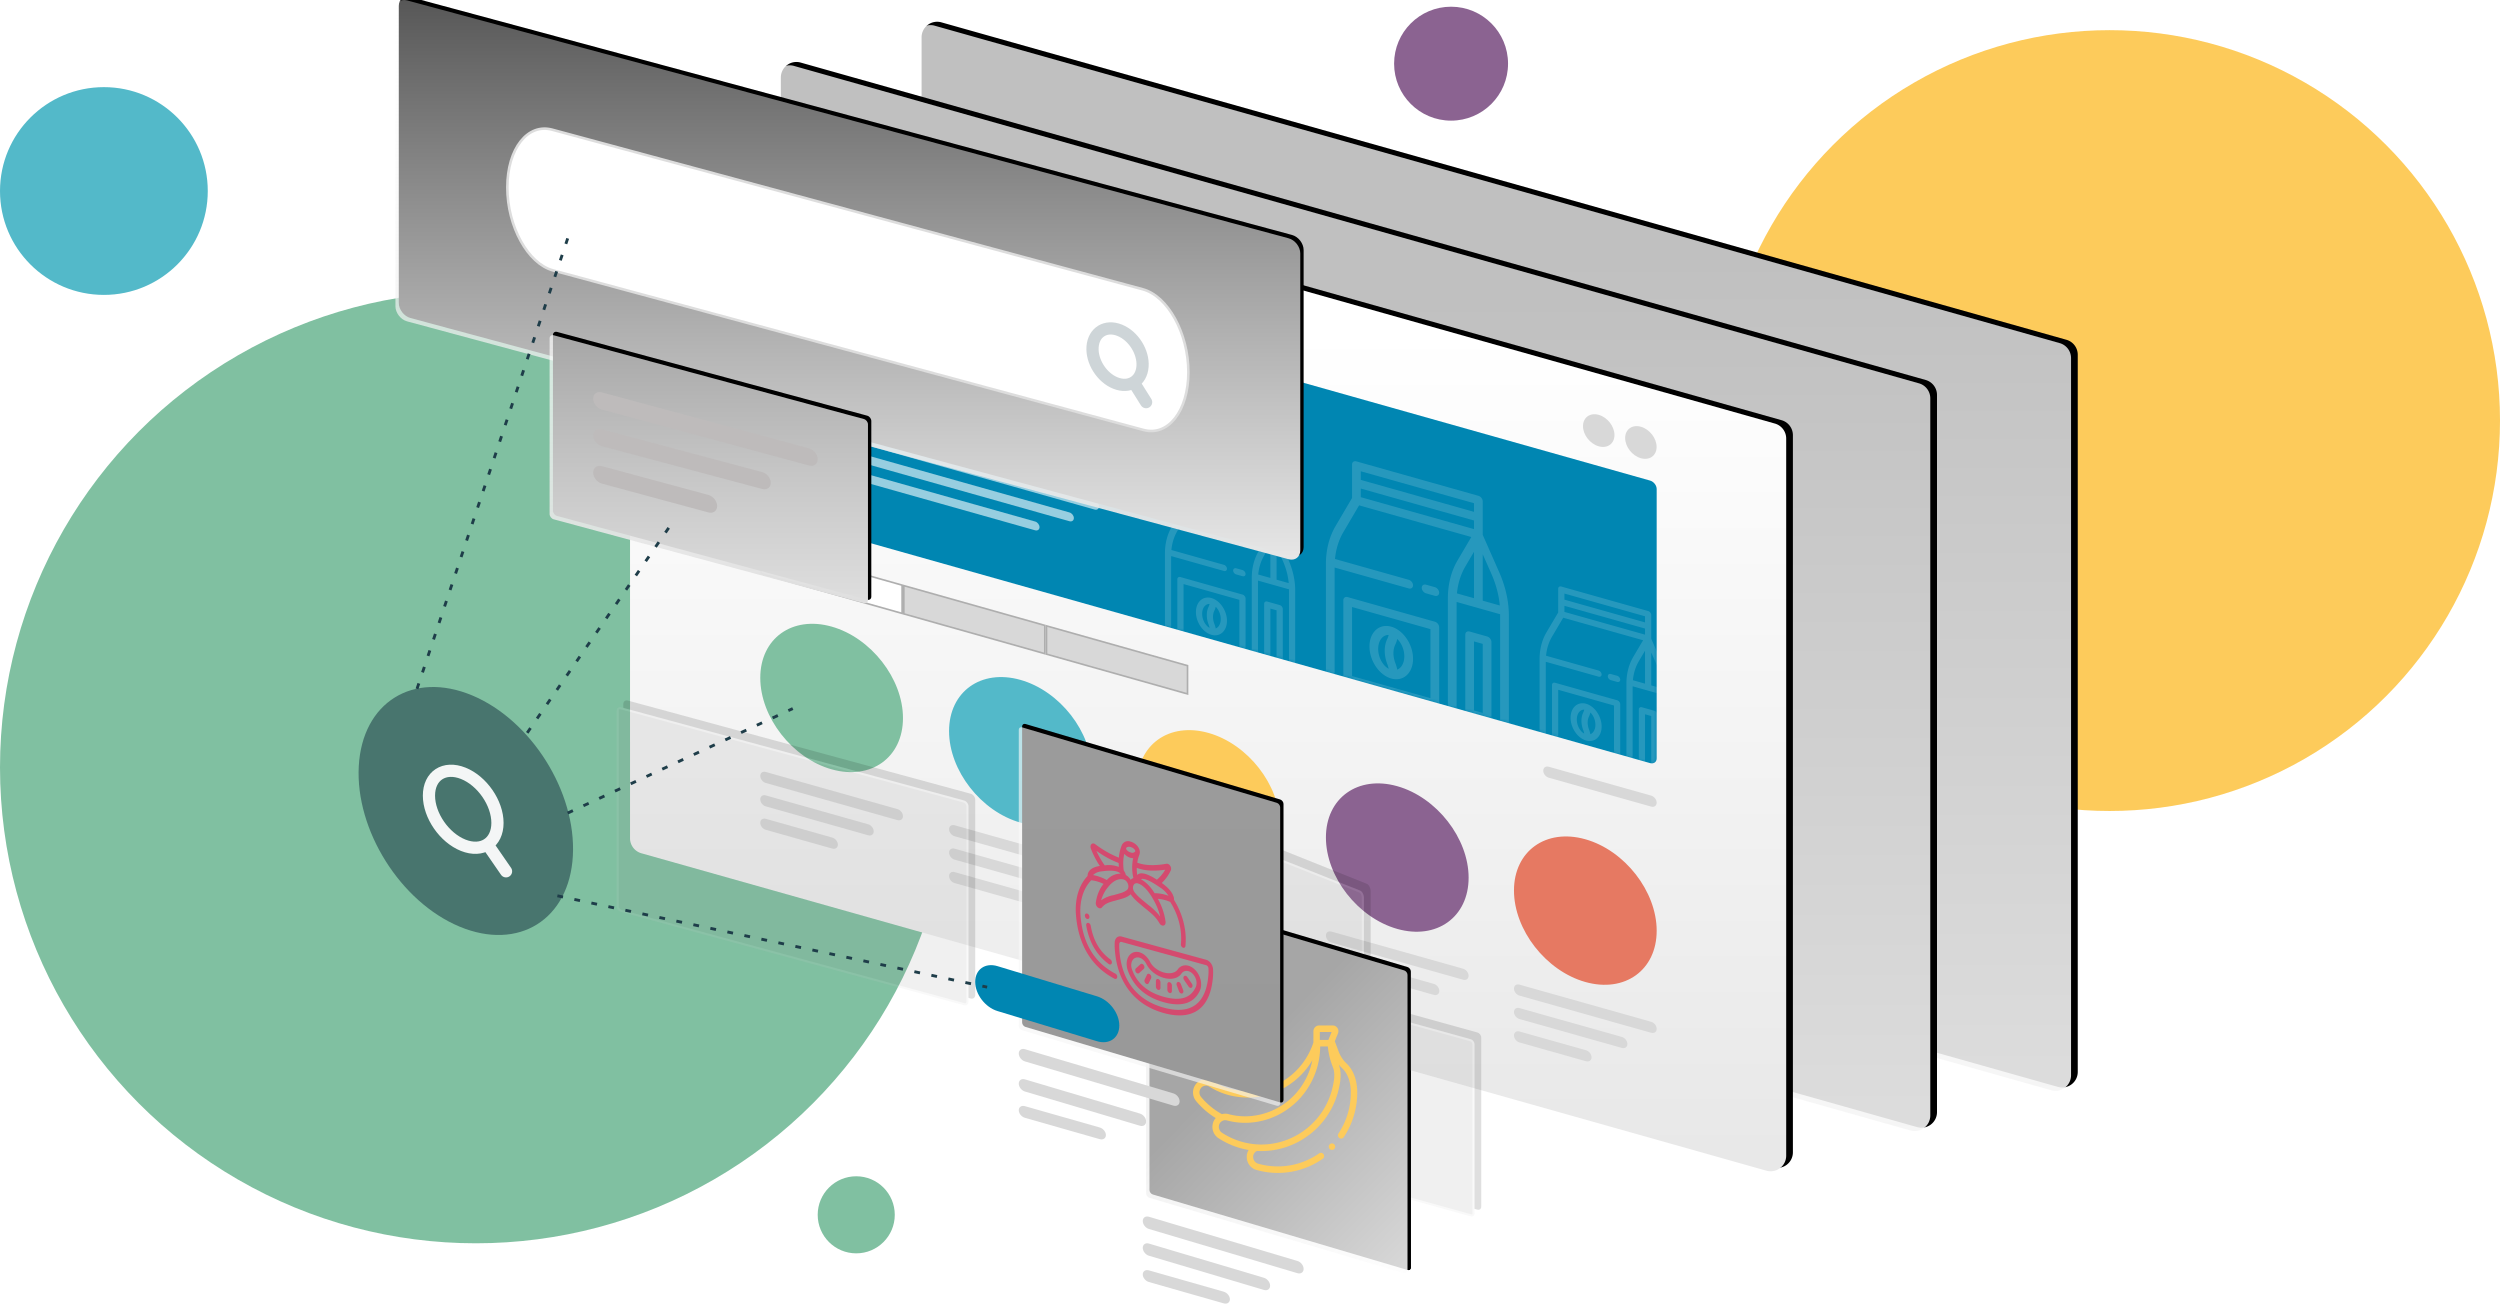 <svg width="746" height="389" xmlns="http://www.w3.org/2000/svg" xmlns:xlink="http://www.w3.org/1999/xlink"><defs><filter x="-.6%" y="-1.3%" width="102.6%" height="101.8%" filterUnits="objectBoundingBox" id="a"><feOffset dx="1" dy="-1" in="SourceAlpha" result="shadowOffsetOuter1"/><feColorMatrix values="0 0 0 0 0.822 0 0 0 0 0.822 0 0 0 0 0.822 0 0 0 0.5 0" in="shadowOffsetOuter1"/></filter><filter x="-.6%" y="-1.3%" width="102.6%" height="101.8%" filterUnits="objectBoundingBox" id="c"><feOffset dx="1" dy="-1" in="SourceAlpha" result="shadowOffsetOuter1"/><feColorMatrix values="0 0 0 0 0.822 0 0 0 0 0.822 0 0 0 0 0.822 0 0 0 0.5 0" in="shadowOffsetOuter1"/></filter><filter x="-.3%" y="-.2%" width="101.2%" height="100%" filterUnits="objectBoundingBox" id="e"><feOffset dx="2" dy="-1" in="SourceAlpha" result="shadowOffsetOuter1"/><feColorMatrix values="0 0 0 0 0.793 0 0 0 0 0.793 0 0 0 0 0.793 0 0 0 0.5 0" in="shadowOffsetOuter1"/></filter><filter x="-.3%" y="-.2%" width="101.2%" height="100%" filterUnits="objectBoundingBox" id="h"><feOffset dx="2" dy="-1" in="SourceAlpha" result="shadowOffsetOuter1"/><feColorMatrix values="0 0 0 0 0.793 0 0 0 0 0.793 0 0 0 0 0.793 0 0 0 0.5 0" in="shadowOffsetOuter1"/></filter><filter x="-.3%" y="-.2%" width="101.2%" height="100%" filterUnits="objectBoundingBox" id="j"><feOffset dx="2" dy="-1" in="SourceAlpha" result="shadowOffsetOuter1"/><feColorMatrix values="0 0 0 0 0.776 0 0 0 0 0.776 0 0 0 0 0.776 0 0 0 0.5 0" in="shadowOffsetOuter1"/></filter><filter x="-.2%" y="-.9%" width="100.7%" height="101.2%" filterUnits="objectBoundingBox" id="o"><feOffset dx="1" dy="-1" in="SourceAlpha" result="shadowOffsetOuter1"/><feColorMatrix values="0 0 0 0 0.638 0 0 0 0 0.62 0 0 0 0 0.62 0 0 0 0.5 0" in="shadowOffsetOuter1"/></filter><filter x="-18.1%" y="-23.6%" width="138.2%" height="145.1%" filterUnits="objectBoundingBox" id="r"><feGaussianBlur stdDeviation="6.349" in="SourceGraphic"/></filter><filter x="-19.1%" y="-24.8%" width="140.1%" height="147.3%" filterUnits="objectBoundingBox" id="s"><feOffset dx="2" dy="-2" in="SourceAlpha" result="shadowOffsetOuter1"/><feComposite in="shadowOffsetOuter1" in2="SourceAlpha" operator="out" result="shadowOffsetOuter1"/><feColorMatrix values="0 0 0 0 0.638 0 0 0 0 0.62 0 0 0 0 0.62 0 0 0 0.5 0" in="shadowOffsetOuter1"/></filter><filter x="-21.4%" y="-19%" width="145.1%" height="136.1%" filterUnits="objectBoundingBox" id="u"><feGaussianBlur stdDeviation="6.349" in="SourceGraphic"/></filter><filter x="-22.5%" y="-19.9%" width="147.3%" height="137.9%" filterUnits="objectBoundingBox" id="v"><feOffset dx="2" dy="-2" in="SourceAlpha" result="shadowOffsetOuter1"/><feComposite in="shadowOffsetOuter1" in2="SourceAlpha" operator="out" result="shadowOffsetOuter1"/><feColorMatrix values="0 0 0 0 0.638 0 0 0 0 0.62 0 0 0 0 0.62 0 0 0 0.5 0" in="shadowOffsetOuter1"/></filter><filter x="-21.4%" y="-27.3%" width="145.1%" height="152.1%" filterUnits="objectBoundingBox" id="x"><feGaussianBlur stdDeviation="6.349" in="SourceGraphic"/></filter><filter x="-22.5%" y="-28.6%" width="147.3%" height="154.7%" filterUnits="objectBoundingBox" id="y"><feOffset dx="2" dy="-2" in="SourceAlpha" result="shadowOffsetOuter1"/><feComposite in="shadowOffsetOuter1" in2="SourceAlpha" operator="out" result="shadowOffsetOuter1"/><feColorMatrix values="0 0 0 0 0.638 0 0 0 0 0.62 0 0 0 0 0.62 0 0 0 0.5 0" in="shadowOffsetOuter1"/></filter><filter x="-.5%" y="-1.9%" width="102.1%" height="102.5%" filterUnits="objectBoundingBox" id="A"><feOffset dx="1" dy="-1" in="SourceAlpha" result="shadowOffsetOuter1"/><feColorMatrix values="0 0 0 0 0.695 0 0 0 0 0.695 0 0 0 0 0.695 0 0 0 0.5 0" in="shadowOffsetOuter1"/></filter><filter x="-.6%" y="-1.3%" width="102.6%" height="101.8%" filterUnits="objectBoundingBox" id="D"><feOffset dx="1" dy="-1" in="SourceAlpha" result="shadowOffsetOuter1"/><feColorMatrix values="0 0 0 0 0.822 0 0 0 0 0.822 0 0 0 0 0.822 0 0 0 0.5 0" in="shadowOffsetOuter1"/></filter><filter x="-.6%" y="-1.3%" width="102.6%" height="101.8%" filterUnits="objectBoundingBox" id="G"><feOffset dx="1" dy="-1" in="SourceAlpha" result="shadowOffsetOuter1"/><feColorMatrix values="0 0 0 0 0.822 0 0 0 0 0.822 0 0 0 0 0.822 0 0 0 0.5 0" in="shadowOffsetOuter1"/></filter><path d="m343.006 267.042 75.988 22.519c.556.165 1.006.764 1.006 1.339v88.315c0 .575-.45.907-1.006.743l-75.988-22.519c-.556-.165-1.006-.764-1.006-1.339v-88.315c0-.575.45-.907 1.006-.743Z" id="b"/><path d="m305.006 217.042 75.988 22.519c.556.165 1.006.764 1.006 1.339v88.315c0 .575-.45.907-1.006.743l-75.988-22.519c-.556-.165-1.006-.764-1.006-1.339v-88.315c0-.575.45-.907 1.006-.743Z" id="d"/><path d="m278.907 7.667 335.709 94.72a4.646 4.646 0 0 1 3.384 4.471v214.004a4.646 4.646 0 0 1-5.907 4.471l-335.709-94.72a4.646 4.646 0 0 1-3.384-4.471V12.138a4.646 4.646 0 0 1 5.907-4.471Z" id="f"/><path d="m236.907 19.667 335.709 94.72a4.646 4.646 0 0 1 3.384 4.471v214.004a4.646 4.646 0 0 1-5.907 4.471l-335.709-94.72a4.646 4.646 0 0 1-3.384-4.471V24.138a4.646 4.646 0 0 1 5.907-4.471Z" id="i"/><path d="m5.907 1.667 335.709 94.72a4.646 4.646 0 0 1 3.384 4.471v214.004a4.646 4.646 0 0 1-5.907 4.471L3.384 224.613A4.646 4.646 0 0 1 0 220.142V6.138a4.646 4.646 0 0 1 5.907-4.471Z" id="k"/><path d="M1.965.077 265.52 74.44c1.085.306 1.965 1.435 1.965 2.52v80.377c0 1.086-.88 1.718-1.965 1.412L1.965 84.386C.88 84.08 0 82.95 0 81.866V1.488C0 .403.88-.229 1.965.078Z" id="m"/><path d="m121.48.123 263.04 70.982c1.922.518 3.48 2.535 3.48 4.503v88.644c0 1.969-1.558 3.144-3.48 2.625L121.48 95.895c-1.922-.518-3.48-2.535-3.48-4.503V2.748c0-1.969 1.558-3.144 3.48-2.625Z" id="p"/><path d="m185.354 211.048 102.292 27.806c.748.203 1.354.993 1.354 1.764v58.306c0 .77-.606 1.231-1.354 1.028l-102.292-27.806c-.748-.203-1.354-.993-1.354-1.764v-58.306c0-.77.606-1.231 1.354-1.028Z" id="t"/><path d="m319.147 231.06 86.706 34.68c.633.253 1.147 1.238 1.147 2.2v72.718c0 .961-.514 1.536-1.147 1.282l-86.706-34.68c-.633-.253-1.147-1.238-1.147-2.2v-72.718c0-.961.514-1.536 1.147-1.282Z" id="w"/><path d="m352.147 286.042 86.706 24.056c.633.176 1.147.86 1.147 1.527v50.444c0 .667-.514 1.065-1.147.89l-86.706-24.057c-.633-.176-1.147-.86-1.147-1.527v-50.444c0-.667.514-1.065 1.147-.89Z" id="z"/><path d="m165.225 100.043 92.55 24.994c.677.183 1.225.893 1.225 1.586v52.41c0 .693-.548 1.106-1.225.924l-92.55-24.994c-.677-.183-1.225-.893-1.225-1.586v-52.41c0-.693.548-1.106 1.225-.924Z" id="B"/><path d="m343.006 267.042 75.988 22.519c.556.165 1.006.764 1.006 1.339v88.315c0 .575-.45.907-1.006.743l-75.988-22.519c-.556-.165-1.006-.764-1.006-1.339v-88.315c0-.575.45-.907 1.006-.743Z" id="E"/><path d="m305.006 217.042 75.988 22.519c.556.165 1.006.764 1.006 1.339v88.315c0 .575-.45.907-1.006.743l-75.988-22.519c-.556-.165-1.006-.764-1.006-1.339v-88.315c0-.575.45-.907 1.006-.743Z" id="H"/><linearGradient x1="47.674%" y1="21.439%" x2="47.674%" y2="151.061%" id="g"><stop stop-color="#FFF" stop-opacity=".752" offset="0%"/><stop stop-color="#EEE" offset="100%"/></linearGradient><linearGradient x1="47.674%" y1="21.439%" x2="47.674%" y2="151.061%" id="l"><stop stop-color="#FFF" offset="0%"/><stop stop-color="#D8D8D8" offset="100%"/></linearGradient><linearGradient x1="50%" y1="0%" x2="50%" y2="99.555%" id="q"><stop stop-color="#FFF" stop-opacity=".341" offset="0%"/><stop stop-color="#E6E6E6" offset="100%"/></linearGradient><linearGradient x1="50%" y1="0%" x2="50%" y2="100%" id="C"><stop stop-color="#FFF" stop-opacity=".651" offset="0%"/><stop stop-color="#DEDEDE" offset="100%"/></linearGradient><linearGradient x1="89.327%" y1="117.835%" x2="37.474%" y2="43.831%" id="F"><stop stop-color="#FFF" stop-opacity=".872" offset="0%"/><stop stop-color="#EEE" stop-opacity=".699" offset="100%"/></linearGradient><linearGradient x1="50%" y1="-39.666%" x2="50%" y2="169.827%" id="I"><stop stop-color="#FFF" stop-opacity=".612" offset="0%"/><stop stop-color="#EEE" stop-opacity=".634" offset="100%"/></linearGradient></defs><g fill="none" fill-rule="evenodd"><path fill="#FFF" d="M0 0h746v389H0z"/><use fill="#000" filter="url(#a)" xlink:href="#b"/><use fill="#FFF" xlink:href="#b"/><use fill="#000" filter="url(#c)" xlink:href="#d"/><use fill="#FFF" xlink:href="#d"/><path d="m121.48.123 263.04 70.982c1.922.518 3.48 2.535 3.48 4.503v88.644c0 1.969-1.558 3.144-3.48 2.625L121.48 95.895c-1.922-.518-3.48-2.535-3.48-4.503V2.748c0-1.969 1.558-3.144 3.48-2.625Z" fill="#FFF"/><path d="m193.907 31.667 335.709 94.72a4.646 4.646 0 0 1 3.384 4.471v214.004a4.646 4.646 0 0 1-5.907 4.471l-335.709-94.72a4.646 4.646 0 0 1-3.384-4.471V36.138a4.646 4.646 0 0 1 5.907-4.471Z" fill="#FFF"/><path d="m236.907 19.667 335.709 94.72a4.646 4.646 0 0 1 3.384 4.471v214.004a4.646 4.646 0 0 1-5.907 4.471l-335.709-94.72a4.646 4.646 0 0 1-3.384-4.471V24.138a4.646 4.646 0 0 1 5.907-4.471Z" fill="#FFF"/><path d="m278.907 7.667 335.709 94.72a4.646 4.646 0 0 1 3.384 4.471v214.004a4.646 4.646 0 0 1-5.907 4.471l-335.709-94.72a4.646 4.646 0 0 1-3.384-4.471V12.138a4.646 4.646 0 0 1 5.907-4.471Z" fill="#FFF"/><circle fill="#80C0A1" cx="142" cy="229" r="142"/><circle fill="#FDCB5B" cx="629.5" cy="125.5" r="116.5"/><use fill="#000" filter="url(#e)" xlink:href="#f"/><use fill="url(#g)" xlink:href="#f"/><use fill="#000" filter="url(#h)" xlink:href="#i"/><use fill="url(#g)" xlink:href="#i"/><circle fill="#53B9C9" cx="31" cy="57" r="31"/><g transform="translate(188 30)"><use fill="#000" filter="url(#j)" xlink:href="#k"/><use fill="url(#l)" xlink:href="#k"/></g><g transform="translate(226.867 68.964)"><mask id="n" fill="#fff"><use xlink:href="#m"/></mask><use fill="#0086B2" xlink:href="#m"/><path d="M214.278 78.984c.687.194 1.25.88 1.297 1.562l.003.093v10.005l4.917 11.137c1.827 4.15 2.81 8.42 2.878 12.495l.004.42v42.885c0 .681-.533 1.088-1.207.945l-.093-.023-51.99-14.668c-.686-.194-1.248-.88-1.296-1.563l-.003-.093V99.295c.005-4.06.927-7.806 2.695-10.965l.186-.325 4.917-8.362V69.638c0-.681.533-1.088 1.207-.945l.093.023 36.392 10.268Zm-2.102 12.293-33.487-9.448-4.694 7.985c-1.31 2.237-2.144 4.819-2.462 7.623l-.041.402 21.99 6.205c.719.203 1.3.944 1.3 1.655 0 .681-.532 1.088-1.206.945l-.093-.023-22.096-6.234v41.237l33.793 9.535v-41.596c.005-4.06.927-7.806 2.696-10.965l.186-.325 4.114-6.996Zm8.601 23.045-12.997-3.667v41.237l12.997 3.667v-41.237Zm-3.9 6.632c.688.194 1.25.88 1.297 1.563l.004.093v23.195c0 .681-.533 1.088-1.207.945l-.093-.023-5.199-1.467c-.687-.193-1.249-.88-1.296-1.562l-.004-.093v-23.196c0-.68.533-1.088 1.207-.945l.093.023 5.199 1.467Zm-15.596-4.4c.687.193 1.25.88 1.297 1.562l.003.093v23.196c0 .68-.532 1.088-1.207.945l-.093-.023-25.994-7.335c-.687-.194-1.25-.88-1.297-1.562l-.003-.093V110.14c0-.68.532-1.088 1.207-.945l.093.023 25.994 7.335Zm14.297 6.61-2.6-.733v20.619l2.6.733v-20.618Zm-15.597-4.4-23.395-6.6v20.618l23.395 6.6v-20.618Zm-11.697-.723c3.583 1.011 6.499 5.302 6.499 9.565 0 4.264-2.916 6.91-6.5 5.899-3.582-1.011-6.498-5.302-6.498-9.566 0-4.263 2.916-6.91 6.499-5.898Zm-.77 2.461c-1.783-.029-3.13 1.677-3.13 4.17 0 2.495 1.347 4.96 3.13 5.937a8.935 8.935 0 0 0-.437-1.476c-.99-2.649-.99-5.311 0-7.4.191-.382.337-.794.437-1.23Zm2.556 1.196a7.24 7.24 0 0 1-.58 1.673c-.742 1.545-.742 3.522 0 5.486.257.663.451 1.333.58 2 1.254-.505 2.113-1.993 2.113-3.984 0-1.991-.86-3.963-2.113-5.175Zm11.211-15.454c.718.203 1.3.944 1.3 1.656 0 .68-.532 1.088-1.207.945l-.093-.023-2.6-.734c-.717-.202-1.299-.944-1.299-1.655 0-.681.532-1.088 1.207-.945l.093.023 2.6.733Zm14.297-9.837v13.871l5.095 1.438c-.269-2.977-1.054-6.028-2.319-9.012l-.184-.426-2.592-5.87Zm-2.6-.733-2.591 4.408c-1.31 2.238-2.143 4.819-2.461 7.623l-.042.402 5.095 1.438V95.674Zm0-9.325-33.792-9.535v2.578l33.793 9.534V86.35Zm0-5.155-33.792-9.534v2.577l33.793 9.535v-2.578ZM264.937 113.371c.489.138.889.625.923 1.11l.002.065v7.094l3.5 7.9c1.302 2.945 2.001 5.972 2.05 8.862l.003.299v30.407c0 .482-.38.77-.86.669l-.066-.017-37.016-10.444c-.489-.138-.89-.625-.923-1.109l-.003-.066v-30.407c.004-2.878.66-5.533 1.92-7.772l.132-.23 3.5-5.925v-7.094c0-.483.38-.771.86-.669l.066.016 25.912 7.311Zm-1.498 8.715-23.842-6.727-3.342 5.658c-.934 1.585-1.527 3.415-1.753 5.403l-.03.285 15.658 4.418c.511.144.926.67.926 1.174 0 .483-.38.771-.86.67l-.066-.017-15.732-4.439v29.239l24.06 6.789v-29.494c.004-2.878.66-5.533 1.92-7.772l.132-.23 2.93-4.957Zm6.125 16.347-9.254-2.61v29.238l9.254 2.61v-29.238Zm-2.776 4.7c.488.137.889.624.923 1.108l.002.066v16.447c0 .482-.38.77-.86.669l-.065-.017-3.702-1.044c-.489-.138-.89-.625-.923-1.109l-.003-.066V142.74c0-.482.38-.77.86-.669l.066.017 3.702 1.044Zm-11.105-3.134c.489.138.889.625.923 1.109l.002.066v16.446c0 .483-.379.771-.86.67l-.065-.017-18.508-5.222c-.49-.138-.89-.625-.924-1.109l-.002-.066V135.43c0-.482.38-.77.86-.669l.066.017 18.508 5.222Zm10.18 4.7-1.852-.523v14.62l1.851.522v-14.62Zm-11.106-3.134-16.657-4.7v14.62l16.657 4.7v-14.62Zm-8.328-.522c2.55.72 4.627 3.765 4.627 6.787 0 3.023-2.076 4.897-4.627 4.177-2.552-.72-4.627-3.765-4.627-6.788 0-3.022 2.075-4.896 4.627-4.176Zm-.549 1.744c-1.269-.022-2.228 1.186-2.228 2.955 0 1.768.96 3.517 2.228 4.211-.07-.349-.175-.7-.31-1.047-.706-1.879-.706-3.766 0-5.247.135-.27.24-.562.31-.872Zm1.82.85c-.092.42-.23.818-.412 1.186-.529 1.095-.529 2.496 0 3.89.182.47.32.945.412 1.418.893-.357 1.505-1.41 1.505-2.823 0-1.412-.612-2.81-1.505-3.671Zm7.983-10.948c.51.144.925.67.925 1.175 0 .483-.379.771-.86.669l-.065-.016-1.851-.523c-.511-.144-.926-.67-.926-1.174 0-.483.38-.771.86-.67l.066.017 1.85.522Zm10.18-6.963v9.835l3.627 1.024c-.192-2.111-.75-4.275-1.652-6.392l-.13-.302-1.846-4.165Zm-1.852-.522-1.845 3.123c-.933 1.586-1.526 3.416-1.752 5.404l-.03.285 3.627 1.023v-9.835Zm0-6.612-24.06-6.788v1.827l24.06 6.789v-1.828Zm0-3.654-24.06-6.79v1.828l24.06 6.789v-1.827ZM153.14 81.828c.488.138.888.625.922 1.108l.003.066v7.094l3.5 7.901c1.301 2.944 2.001 5.972 2.05 8.862l.002.298v30.407c0 .483-.379.771-.86.669l-.065-.016-37.017-10.445c-.488-.137-.889-.625-.923-1.108l-.002-.066V96.19c.003-2.878.66-5.534 1.92-7.772l.132-.23 3.5-5.926V75.17c0-.482.38-.77.86-.669l.066.017 25.911 7.31Zm-1.498 8.714L127.8 83.815l-3.343 5.658c-.933 1.585-1.526 3.415-1.752 5.403l-.03.285 15.658 4.418c.51.144.925.67.925 1.175 0 .482-.379.77-.86.669l-.065-.017-15.732-4.438v29.238l24.06 6.789v-29.493c.004-2.879.66-5.534 1.92-7.772l.132-.23 2.929-4.958Zm6.124 16.347-9.254-2.61v29.238l9.254 2.611V106.89Zm-2.776 4.7c.489.137.89.625.923 1.108l.002.066v16.447c0 .483-.379.77-.859.669l-.066-.016-3.702-1.045c-.488-.138-.889-.625-.923-1.109l-.002-.066v-16.446c0-.483.38-.771.86-.67l.065.017 3.702 1.044Zm-11.105-3.134c.489.138.89.625.923 1.109l.003.066v16.447c0 .482-.38.77-.86.669l-.066-.017-18.508-5.222c-.489-.138-.89-.625-.923-1.109l-.002-.066v-16.446c0-.483.379-.771.859-.67l.066.017 18.508 5.222Zm10.18 4.7-1.851-.523v14.62l1.85.522v-14.62Zm-11.105-3.134-16.658-4.7v14.62l16.658 4.7v-14.62Zm-8.329-.522c2.551.72 4.627 3.765 4.627 6.788s-2.076 4.896-4.627 4.176c-2.551-.72-4.627-3.764-4.627-6.787s2.076-4.897 4.627-4.177Zm-.548 1.745c-1.27-.023-2.228 1.186-2.228 2.954 0 1.768.959 3.517 2.228 4.211-.071-.349-.175-.7-.311-1.047-.705-1.878-.705-3.766 0-5.247.136-.27.24-.562.31-.871Zm1.82.85c-.092.42-.23.817-.413 1.185-.528 1.095-.528 2.497 0 3.89.183.47.321.945.413 1.418.893-.357 1.504-1.41 1.504-2.823 0-1.412-.611-2.81-1.504-3.67Zm7.982-10.949c.511.145.926.67.926 1.175 0 .483-.38.771-.86.67l-.066-.017-1.85-.522c-.512-.145-.926-.67-.926-1.175 0-.483.379-.771.86-.67l.065.017 1.851.522Zm10.18-6.963v9.836l3.627 1.023c-.191-2.11-.75-4.275-1.651-6.392l-.131-.302-1.845-4.165Zm-1.851-.522-1.846 3.124c-.933 1.585-1.526 3.415-1.752 5.403l-.03.285 3.628 1.023V93.66Zm0-6.611-24.06-6.789v1.827l24.06 6.79v-1.828Zm0-3.655-24.06-6.789v1.828l24.06 6.788v-1.827Z" fill="#FFF" fill-rule="nonzero" opacity=".388" mask="url(#n)"/></g><path d="M248.157 229.569c11.758 3.318 21.29-3.527 21.29-15.289 0-11.76-9.532-23.985-21.29-27.302-11.758-3.318-21.29 3.527-21.29 15.289 0 11.76 9.532 23.985 21.29 27.302Z" fill="#80C0A1"/><path d="M304.492 245.464c11.758 3.318 21.29-3.527 21.29-15.289 0-11.76-9.532-23.985-21.29-27.302-11.758-3.318-21.29 3.527-21.29 15.289 0 11.76 9.532 23.985 21.29 27.302Z" fill="#53B9C9"/><path d="M360.61 261.298c11.757 3.317 21.289-3.528 21.289-15.29 0-11.76-9.532-23.984-21.29-27.302-11.758-3.317-21.29 3.528-21.29 15.29 0 11.76 9.532 23.984 21.29 27.302Z" fill="#FDCB5B"/><path d="M473.062 293.026c11.758 3.318 21.29-3.527 21.29-15.289 0-11.76-9.532-23.984-21.29-27.302-11.758-3.317-21.29 3.528-21.29 15.289 0 11.76 9.532 23.985 21.29 27.302Z" fill="#E67962"/><path d="M489.64 136.73c2.592.732 4.694-.777 4.694-3.37 0-2.594-2.102-5.29-4.695-6.021-2.593-.732-4.694.778-4.694 3.371 0 2.594 2.101 5.29 4.694 6.02ZM477.061 133.182c2.593.732 4.695-.778 4.695-3.371 0-2.594-2.102-5.29-4.695-6.02-2.593-.732-4.695.777-4.695 3.37 0 2.594 2.102 5.29 4.695 6.021Z" fill="#D8D8D8"/><path d="M416.945 277.193c11.758 3.317 21.29-3.528 21.29-15.289s-9.532-23.985-21.29-27.302c-11.758-3.318-21.29 3.527-21.29 15.288s9.532 23.985 21.29 27.303Z" fill="#8B6391"/><path d="m227.117 162.736 42.08 11.873v8.435l-42.08-11.872v-8.436Z" stroke="#AEAEAE" stroke-width=".5" fill="#FFF"/><path d="m269.696 174.75 42.08 11.872v8.436l-42.08-11.873v-8.435Z" stroke="#AEAEAE" stroke-width=".5" fill="#D8D8D8"/><path d="m228.505 230.358 39.304 11.09c.904.255 1.637 1.195 1.637 2.1s-.733 1.431-1.637 1.176l-39.304-11.09c-.905-.255-1.638-1.195-1.638-2.1 0-.904.733-1.43 1.638-1.176ZM284.84 246.253l39.304 11.09c.904.255 1.638 1.195 1.638 2.1s-.734 1.431-1.638 1.176l-39.304-11.09c-.904-.255-1.637-1.195-1.637-2.1 0-.904.733-1.43 1.637-1.176ZM340.957 262.087l39.304 11.09c.905.255 1.638 1.195 1.638 2.1 0 .904-.733 1.43-1.638 1.176l-39.304-11.09c-.904-.255-1.637-1.195-1.637-2.1s.733-1.431 1.637-1.176ZM397.293 277.982l39.304 11.09c.904.255 1.637 1.195 1.637 2.1 0 .904-.733 1.431-1.637 1.176l-39.304-11.09c-.905-.255-1.638-1.195-1.638-2.1s.733-1.431 1.638-1.176ZM453.41 293.815l39.304 11.09c.904.255 1.637 1.195 1.637 2.1s-.733 1.431-1.637 1.176l-39.304-11.09c-.905-.255-1.638-1.195-1.638-2.1 0-.904.733-1.43 1.638-1.176Z" fill="#D8D8D8"/><path d="m251.137 92.808 74.394 20.99c1.344.38 2.434 1.777 2.434 3.122 0 1.344-1.09 2.127-2.434 1.748l-74.394-20.99c-1.345-.38-2.434-1.778-2.434-3.122 0-1.345 1.09-2.128 2.434-1.748Z" fill="#FFF"/><path d="m250.014 127.812 76.63 21.62c.725.205 1.313.959 1.313 1.683 0 .725-.588 1.147-1.312.942l-76.63-21.62c-.725-.205-1.312-.959-1.312-1.683 0-.725.587-1.147 1.311-.942Z" fill="#FFF" opacity=".593"/><path d="m228.505 237.348 30.57 8.625c.904.255 1.637 1.195 1.637 2.1s-.733 1.431-1.638 1.176l-30.57-8.625c-.904-.255-1.637-1.196-1.637-2.1 0-.905.733-1.432 1.638-1.176ZM284.84 253.243l30.57 8.625c.904.255 1.637 1.195 1.637 2.1s-.733 1.431-1.637 1.176l-30.57-8.625c-.904-.255-1.637-1.196-1.637-2.1 0-.905.733-1.432 1.637-1.176ZM340.957 269.076l30.57 8.625c.904.256 1.638 1.196 1.638 2.1 0 .905-.734 1.432-1.638 1.177l-30.57-8.626c-.904-.255-1.637-1.195-1.637-2.1 0-.904.733-1.431 1.637-1.176ZM397.293 284.971l30.57 8.625c.904.256 1.637 1.196 1.637 2.1 0 .905-.733 1.432-1.638 1.177l-30.57-8.626c-.904-.255-1.637-1.195-1.637-2.1 0-.904.733-1.43 1.638-1.176ZM453.41 300.805l30.57 8.625c.904.255 1.637 1.195 1.637 2.1s-.733 1.431-1.638 1.176l-30.57-8.625c-.904-.255-1.637-1.196-1.637-2.1 0-.905.733-1.431 1.638-1.176Z" fill="#D8D8D8"/><path d="m251.137 103.196 58.135 16.403c1.344.38 2.434 1.777 2.434 3.121 0 1.345-1.09 2.128-2.434 1.748l-58.135-16.403c-1.345-.379-2.434-1.777-2.434-3.121 0-1.345 1.09-2.127 2.434-1.748Z" fill="#FFF"/><path d="m250.014 133.41 69.115 19.502c.725.204 1.312.957 1.312 1.682s-.587 1.147-1.312.942l-69.115-19.5c-.724-.205-1.311-.958-1.311-1.683 0-.725.587-1.147 1.311-.942Z" fill="#FFF" opacity=".593"/><path d="m228.505 244.337 19.87 5.606c.904.256 1.638 1.196 1.638 2.1 0 .905-.734 1.432-1.638 1.177l-19.87-5.607c-.905-.255-1.638-1.195-1.638-2.1s.733-1.431 1.638-1.176ZM284.84 260.232l19.87 5.606c.905.256 1.638 1.196 1.638 2.1 0 .905-.733 1.432-1.638 1.177l-19.87-5.607c-.904-.255-1.637-1.195-1.637-2.1s.733-1.431 1.637-1.176ZM340.957 276.065l19.87 5.607c.905.255 1.638 1.195 1.638 2.1s-.733 1.431-1.637 1.176l-19.87-5.606c-.905-.255-1.638-1.196-1.638-2.1 0-.905.733-1.432 1.637-1.177ZM397.293 291.96l19.87 5.607c.904.255 1.638 1.195 1.638 2.1s-.734 1.431-1.638 1.176l-19.87-5.606c-.905-.255-1.638-1.196-1.638-2.1 0-.905.733-1.432 1.638-1.176ZM453.41 307.794l19.87 5.606c.905.256 1.638 1.196 1.638 2.1 0 .905-.733 1.432-1.638 1.177l-19.87-5.607c-.905-.255-1.638-1.195-1.638-2.1s.733-1.431 1.638-1.176Z" fill="#D8D8D8"/><path d="m251.137 113.584 38.218 10.783c1.344.38 2.434 1.777 2.434 3.122 0 1.344-1.09 2.127-2.434 1.748l-38.218-10.784c-1.345-.379-2.434-1.776-2.434-3.121s1.09-2.127 2.434-1.748Z" fill="#FFF"/><path d="m250.014 139.01 58.867 16.61c.724.204 1.312.957 1.312 1.682s-.588 1.146-1.312.942l-58.867-16.61c-.724-.204-1.311-.957-1.311-1.682s.587-1.146 1.311-.942Z" fill="#FFF" opacity=".593"/><path d="m312.275 186.763 42.08 11.873v8.436l-42.08-11.873v-8.436Z" stroke="#AEAEAE" stroke-width=".5" fill="#D8D8D8"/><path d="m462.144 228.79 30.57 8.624c.904.256 1.637 1.196 1.637 2.1 0 .905-.733 1.432-1.637 1.177l-30.57-8.626c-.904-.255-1.638-1.195-1.638-2.1 0-.904.734-1.431 1.638-1.176ZM227.994 60.598l8.32 2.348c.638.18 1.155.842 1.155 1.48s-.517 1.01-1.154.83l-8.32-2.348c-.638-.18-1.155-.843-1.155-1.48 0-.639.517-1.01 1.154-.83ZM227.994 57.057l8.32 2.348c.638.18 1.155.842 1.155 1.48s-.517 1.009-1.154.829l-8.32-2.348c-.638-.18-1.155-.842-1.155-1.48s.517-1.009 1.154-.83ZM227.994 53.516l8.32 2.347c.638.18 1.155.843 1.155 1.48 0 .639-.517 1.01-1.154.83l-8.32-2.348c-.638-.18-1.155-.843-1.155-1.48 0-.638.517-1.01 1.154-.83Z" fill="#D8D8D8"/><circle fill="#8B6391" cx="433" cy="19" r="17"/><circle fill="#80C0A1" cx="255.5" cy="362.5" r="11.5"/><g><use fill="#000" filter="url(#o)" xlink:href="#p"/><use fill="url(#q)" xlink:href="#p"/></g><g opacity=".127" filter="url(#r)"><use fill="#000" filter="url(#s)" xlink:href="#t"/><path stroke="#CDCDCD" stroke-width=".635" d="M184.589 211.45c.175-.134.418-.167.681-.096l102.293 27.806c.31.084.587.293.789.556.201.263.33.584.33.902v58.306c0 .27-.096.494-.27.626-.176.134-.419.167-.682.096L185.437 271.84a1.529 1.529 0 0 1-.789-.556 1.514 1.514 0 0 1-.33-.902v-58.306c0-.27.096-.494.27-.626Z" stroke-linejoin="square" fill="#878787"/></g><g opacity=".127" filter="url(#u)"><use fill="#000" filter="url(#v)" xlink:href="#w"/><path stroke="#CDCDCD" stroke-width=".635" d="m318.573 231.457 87.162 34.577c.258.103.48.366.647.687.186.355.3.79.3 1.219v72.718c0 .383-.087.698-.255.885a.4.4 0 0 1-.206.131.42.42 0 0 1-.25-.029l-86.706-34.679c-.258-.103-.48-.366-.647-.687-.186-.355-.3-.79-.3-1.219v-72.718c0-.383.087-.698.255-.885Z" stroke-linejoin="square" fill="#878787"/></g><g opacity=".127" filter="url(#x)"><use fill="#000" filter="url(#y)" xlink:href="#z"/><path stroke="#CDCDCD" stroke-width=".635" d="M351.53 286.421c.137-.106.328-.13.532-.074l86.706 24.057c.252.07.477.245.642.464.166.22.273.49.273.757v50.444c0 .219-.074.402-.214.51-.136.106-.327.13-.531.074l-86.706-24.057a1.247 1.247 0 0 1-.642-.464 1.287 1.287 0 0 1-.273-.757v-50.444c0-.219.074-.402.214-.51Z" stroke-linejoin="square" fill="#878787"/></g><g><use fill="#000" filter="url(#A)" xlink:href="#B"/><use fill="url(#C)" xlink:href="#B"/></g><g><use fill="#000" filter="url(#D)" xlink:href="#E"/><use fill="url(#F)" xlink:href="#E"/></g><path d="M397.69 306c.567 0 1.093.285 1.407.762.314.478.372 1.08.156 1.61l-.95 2.32 1.118 2.997c.515 1.403 1.324 2.646 2.34 3.6 1.983 1.864 3.1 4.672 3.232 8.12v.014a24.038 24.038 0 0 1-4.003 13.905.953.953 0 0 1-1.328.265.979.979 0 0 1-.261-1.347 22.084 22.084 0 0 0 3.68-12.77c-.08-2.037-.598-4.862-2.621-6.763-.35-.328-.678-.685-.984-1.065 1.041 2.618.441 5.732-.245 8.338l-.004.014c-1.7 6.1-5.65 11.191-11.12 14.334-3.622 2.08-7.624 3.142-11.666 3.142-.446 0-.891-.014-1.337-.04a1.923 1.923 0 0 0-1.166 1.823c.021.923.638 1.739 1.5 1.984 2.155.613 4.393.883 6.65.802a21.437 21.437 0 0 0 11.538-3.871.949.949 0 0 1 1.331.248.979.979 0 0 1-.244 1.35A23.33 23.33 0 0 1 381.308 350c-2.168 0-4.312-.298-6.386-.888-1.692-.482-2.856-2.012-2.897-3.809-.018-.78.194-1.52.581-2.147a23.583 23.583 0 0 1-9.002-3.514c-1.477-.966-2.144-2.776-1.66-4.505.162-.58.45-1.09.824-1.514a23.753 23.753 0 0 1-5.829-5.037 4.065 4.065 0 0 1-.292-4.8c1.123-1.767 3.466-2.3 5.225-1.189l.012.008c2.48 1.565 5.261 2.523 8.267 2.847 9.642 1.038 18.73-4.996 21.773-14.39v-3.347c0-.946.759-1.715 1.691-1.715Zm-.221 35.197c.252 0 .499.104.677.284a.98.98 0 0 1 0 1.373.956.956 0 0 1-.677.284.957.957 0 0 1-.677-.284.985.985 0 0 1-.28-.687c0-.255.102-.505.28-.686a.957.957 0 0 1 .677-.284Zm-1.234-28.94-2.29.01a23.348 23.348 0 0 1-4.9 14.128c-3.342 4.29-8.081 7.22-13.344 8.247-3.254.635-6.483.53-9.588-.31-1-.272-2.046.327-2.328 1.334-.249.889.104 1.853.856 2.345a21.593 21.593 0 0 0 6.122 2.755c11.452 3.14 23.392-3.718 26.62-15.288.607-2.303 1.183-4.93.362-6.988-.832-2.089-1.34-4.182-1.51-6.232Zm-4.629 4.134c-4.454 7.486-12.843 11.94-21.658 10.99-3.295-.354-6.349-1.407-9.077-3.13l-.012-.007a1.894 1.894 0 0 0-2.603.593c-.494.776-.434 1.802.144 2.496a21.837 21.837 0 0 0 6.218 5.13c.63-.175 1.311-.19 1.982-.008 2.835.767 5.772.86 8.74.281 8.352-1.63 14.621-8.164 16.266-16.345Zm5.75-8.45h-3.518v2.385l2.547-.01.972-2.375Z" fill="#FDCB5B" fill-rule="nonzero"/><g><use fill="#000" filter="url(#G)" xlink:href="#H"/><use fill="url(#I)" xlink:href="#H"/></g><path d="M137.11 276.493c17.641 7.379 32.79-2.082 33.833-21.132 1.044-19.05-12.41-40.475-30.053-47.854-17.641-7.379-32.79 2.082-33.833 21.132-1.044 19.05 12.41 40.475 30.053 47.854Z" fill-opacity=".572" fill="#1E3D49"/><g opacity=".936" stroke="#FFF" stroke-linecap="round" stroke-linejoin="round" stroke-width="3.644"><path d="M138.222 252.226c5.646 2.248 10.222-.736 10.222-6.667 0-5.93-4.576-12.561-10.222-14.81-5.645-2.249-10.222.736-10.222 6.667 0 5.93 4.577 12.56 10.222 14.81ZM151 260l-5.558-8.053"/></g><path d="M159.723 38.876c1.567-.574 3.284-.657 5.085-.17L340.99 86.319c3.756 1.015 7.14 4.29 9.597 8.728 2.488 4.494 4.026 10.188 4.026 16.019 0 5.794-1.517 10.633-3.99 13.763-1.235 1.563-2.707 2.696-4.346 3.295-1.567.574-3.284.657-5.085.17L165.01 80.681c-3.756-1.015-7.14-4.29-9.597-8.728-2.488-4.494-4.026-10.188-4.026-16.019 0-5.794 1.517-10.633 3.99-13.763 1.235-1.563 2.707-2.696 4.346-3.295Z" stroke="#DDD" stroke-width=".774" fill="#FFF"/><path d="M359.929 286.4c1.09.302 1.989 1.554 2.05 2.856.032.663.027 1.318-.014 1.96-.635 9.56-5.833 13.498-14.636 11.097-8.846-2.448-14.044-9.243-14.679-19.148a16.768 16.768 0 0 1-.017-1.976c.064-1.265.962-2.021 2.05-1.725l25.246 6.936Zm-25.248-5.322c-.364-.096-.663.159-.684.582-.029.575-.024 1.16.016 1.754.581 9.059 5.171 15.031 13.275 17.273 8.142 2.222 12.733-1.227 13.314-9.965a16.08 16.08 0 0 0 .01-1.75c-.02-.434-.32-.853-.683-.957l-25.248-6.937Zm19.918 7.087c1.315.363 2.537 1.498 3.236 3.005.7 1.507.779 3.175.21 4.418-1.74 3.782-5.345 4.96-10.716 3.496-5.41-1.499-9.015-4.657-10.757-9.394-.57-1.556-.491-3.182.209-4.305.699-1.123 1.921-1.586 3.236-1.226 1.292.378 2.491 1.477 3.21 2.942.72 1.399 2.321 2.614 4.08 3.097 1.76.483 3.361.148 4.081-.854.718-1.07 1.916-1.51 3.207-1.18l.004.001Zm-2.097 2.418c-.98 1.37-2.972 1.84-5.194 1.23-2.223-.611-4.214-2.176-5.195-4.085-.464-.964-1.246-1.694-2.092-1.954-.846-.232-1.631.065-2.082.786-.45.721-.501 1.765-.136 2.766 1.516 4.124 4.619 6.784 9.485 8.132 4.908 1.337 8.011.382 9.526-2.91.364-.799.313-1.87-.136-2.838-.45-.968-1.234-1.696-2.079-1.93-.851-.207-1.633.094-2.097.803Zm-15.231-39.477.126.042c1.533.421 2.734 1.815 2.734 3.173a1.948 1.948 0 0 1-.092.567.46.46 0 0 1-.015.07l-.023.056-.007.017c-.29.742-.505 1.54-.64 2.38 2.998 1.203 7.025.648 8.699.332.395-.08.848.166 1.137.616.288.45.353 1.01.161 1.408-.69 1.446-1.593 2.696-2.676 3.705 2.097 1.497 3.285 2.956 3.618 4.46.044.198.052.396.022.578 2.493 3.99 3.748 8.692 3.478 13.034-.016.25-.036.486-.057.722-.035.403-.329.636-.68.54-.02-.005-.043-.016-.068-.022a.967.967 0 0 1-.46-.422 1.094 1.094 0 0 1-.148-.634c.02-.224.038-.45.054-.679.239-3.98-.935-8.29-3.248-11.923l-.04-.011c-1.213-.52-2.442-.822-3.645-.896 1.214 2.147 2.009 4.52 2.307 6.886.055.547-.196.989-.615 1.08a.835.835 0 0 1-.41-.013c-.305-.084-.593-.325-.786-.656-1.087-1.86-2.145-2.725-4.064-4.296a101.463 101.463 0 0 1-2.256-1.887 13.97 13.97 0 0 1-2.033-2.128 4.55 4.55 0 0 1-.247-.372 2.119 2.119 0 0 1-.246.237c-.617.456-1.3.796-2.034 1.01-.858.27-1.6.47-2.256.646-1.918.518-2.976.803-4.063 2.065-.193.225-.481.307-.786.224a1.183 1.183 0 0 1-.41-.212 1.65 1.65 0 0 1-.615-1.42c.299-2.207 1.097-4.146 2.315-5.627-1.182-.568-2.388-.931-3.577-1.075l-.085-.023c-2.307 2.367-3.478 6.03-3.242 10.14.54 8.444 4.056 14.415 10.444 17.745.342.178.576.619.54 1.02-.035.402-.327.635-.677.54a.703.703 0 0 1-.137-.054c-6.961-3.627-10.949-10.371-11.533-19.502-.268-4.514 1-8.544 3.515-11.17a1.42 1.42 0 0 1 .026-.513c.334-1.318 1.52-2.125 3.616-2.47a24.914 24.914 0 0 1-2.678-5.176c-.191-.502-.127-1.028.161-1.32.29-.291.742-.288 1.138.01 2.258 1.702 4.635 3.056 7.059 4.02.107-1.33.401-2.577.872-3.694a.994.994 0 0 1 .06-.155l.02-.024c.526-.93 1.524-1.282 2.573-.907l-.126-.042Zm11.745 41.983c.378.104.684.55.684.995v1.615c0 .446-.306.723-.684.62-.377-.104-.683-.55-.683-.996v-1.614c0-.446.306-.723.683-.62Zm-3.417-.939c.377.104.683.55.683.995v1.615c0 .446-.306.723-.683.62-.378-.104-.684-.55-.684-.996v-1.614c0-.446.306-.723.684-.62Zm5.85.885c.337-.107.748.168.917.614l.683 1.802c.169.445.032.893-.306 1-.338.106-.749-.17-.917-.615l-.684-1.802c-.169-.445-.032-.893.306-1Zm-8.8-2.462c.171-.02.359.047.521.187.163.14.286.343.343.561a.895.895 0 0 1-.037.607l-.683 1.427c-.169.352-.58.401-.917.11-.338-.293-.475-.815-.307-1.168l.684-1.427a.5.5 0 0 1 .395-.297Zm-2.318-2.863c.268-.232.694-.11.958.273.264.384.267.889.008 1.134l-1.367 1.24c-.171.162-.425.176-.664.037a1.094 1.094 0 0 1-.489-.71c-.062-.3.01-.58.187-.735l1.367-1.239Zm12.995 3.58c.264-.238.69-.126.958.254l1.367 1.99c.26.388.256.89-.008 1.13-.264.238-.69.126-.958-.254l-1.367-1.99c-.26-.388-.256-.89.008-1.13Zm-28.674-15.918c.366.007.728.378.812.832.791 4.496 2.715 7.795 5.886 10.093.308.223.49.652.43 1.019-.06.367-.344.567-.674.476a.755.755 0 0 1-.243-.12c-3.582-2.598-5.85-6.464-6.735-11.49-.076-.455.158-.816.524-.81Zm-.242-2.767c.377.104.683.55.683.995 0 .446-.306.723-.683.62-.378-.104-.684-.55-.684-.996 0-.445.306-.723.684-.62Zm10.832-10.17c-1.574-.388-3.224.472-4.77 2.483-.844 1.04-1.486 2.307-1.893 3.738a9.381 9.381 0 0 1 3.706-1.554c.644-.173 1.373-.37 2.216-.636a5.515 5.515 0 0 0 1.734-.852c.448-.333.6-1.034.376-1.742-.203-.676-.7-1.228-1.262-1.403l-.015-.004a.198.198 0 0 0-.049-.018l-.043-.012Zm4.265 1.166c-.586-.17-1.116.108-1.326.697-.224.586-.074 1.371.374 1.952.527.674 1.11 1.28 1.734 1.804.842.73 1.572 1.326 2.215 1.853 1.345.988 2.598 2.201 3.71 3.594a19.149 19.149 0 0 0-1.893-4.783c-1.547-2.858-3.199-4.625-4.77-5.105l-.044-.012Zm5.665.555c-3.3-2.173-4.391-1.971-4.708-1.785 1.59.915 3.01 2.37 4.05 4.155 1.369.01 2.776.271 4.176.775l-.003-.001-.141-.204c-.634-.89-1.398-1.635-2.232-2.18l-.194-.121c-.31-.218-.608-.42-.893-.606a.879.879 0 0 1-.055-.033Zm-10.831-3.508c-.417-.42-1.578-1.077-4.648-.742-.307.028-.619.068-.951.118a4.051 4.051 0 0 0-2.564 1.093c1.38.26 2.766.761 4.116 1.486a5.362 5.362 0 0 1 4.081-1.911c-.013-.015-.02-.03-.034-.044Zm1.151-5.85c-.18.75-.285 1.542-.311 2.36-.025.862.028 1.746.159 2.637.3.384.517.845.621 1.323.56.31 1.062.81 1.436 1.428.225-.246.498-.426.803-.53-.34-1.502-.439-3.004-.294-4.419.048-.513.124-1.014.23-1.5a3.166 3.166 0 0 1-.74-.106c-.678-.17-1.343-.586-1.904-1.192Zm12.206 4.73-.176.027c-2.08.3-5.522.527-8.305-.583-.019.696.027 1.41.137 2.129.091-.099.193-.183.304-.252 1.037-.615 2.865-.067 5.559 1.65.972-.806 1.81-1.809 2.486-2.977l-.005.006Zm-20.533-5.64a23.59 23.59 0 0 0 2.49 4.335c1.348-.21 2.785-.054 4.217.458a17.403 17.403 0 0 1-.064-1.162c-2.274-.868-4.508-2.09-6.643-3.632Zm10.232-1.126c-.836-.23-1.367.103-1.367.432 0 .33.532.954 1.367 1.183.505.198 1.002.092 1.325-.282l.022-.054a.318.318 0 0 0 .02-.096c0-.33-.534-.954-1.367-1.183Z" fill="#D44A6F" fill-rule="nonzero"/><g opacity=".218" stroke="#1E3D49" stroke-linecap="round" stroke-linejoin="round" stroke-width="3.644"><path d="M332.846 114.299c4.114 1.649 7.732-.54 8.08-4.889.35-4.349-2.703-9.211-6.818-10.86-4.114-1.65-7.732.539-8.08 4.888-.35 4.35 2.703 9.212 6.818 10.86ZM342 120l-3.708-5.906"/></g><path stroke="#1E3D49" stroke-width=".864" stroke-dasharray="1.729,3.457" d="M124.434 205.564 169.78 70M169.387 242.614l67.177-31.182"/><path d="m305.839 322.081 34.322 10.21c1.016.301 1.839 1.358 1.839 2.36 0 1.002-.823 1.57-1.839 1.268l-34.322-10.21c-1.016-.301-1.839-1.358-1.839-2.36 0-1.002.823-1.57 1.839-1.268ZM342.839 371.081l34.322 10.21c1.016.301 1.839 1.358 1.839 2.36 0 1.002-.823 1.57-1.839 1.268l-34.322-10.21c-1.016-.301-1.839-1.358-1.839-2.36 0-1.002.823-1.57 1.839-1.268Z" fill="#D8D8D8"/><path d="m179.565 128.092 47.87 12.774c1.417.377 2.565 1.813 2.565 3.205 0 1.393-1.148 2.215-2.565 1.837l-47.87-12.774c-1.417-.377-2.565-1.813-2.565-3.205 0-1.393 1.148-2.215 2.565-1.837Z" fill="#BEBBBB"/><path d="m305.846 313.082 44.308 13.19c1.02.303 1.846 1.366 1.846 2.373 0 1.007-.827 1.577-1.846 1.273l-44.308-13.19c-1.02-.303-1.846-1.366-1.846-2.373 0-1.007.827-1.577 1.846-1.273ZM342.846 363.082l44.308 13.19c1.02.303 1.846 1.366 1.846 2.373 0 1.007-.827 1.577-1.846 1.273l-44.308-13.19c-1.02-.303-1.846-1.366-1.846-2.373 0-1.007.827-1.577 1.846-1.273Z" fill="#D8D8D8"/><path d="m179.577 117.093 61.846 16.69c1.423.383 2.577 1.842 2.577 3.257s-1.154 2.25-2.577 1.867l-61.846-16.69c-1.423-.383-2.577-1.842-2.577-3.257s1.154-2.25 2.577-1.867Z" fill="#BEBBBB"/><path d="m305.84 330.078 22.32 6.364c1.016.29 1.84 1.304 1.84 2.265 0 .96-.824 1.505-1.84 1.215l-22.32-6.364c-1.016-.29-1.84-1.304-1.84-2.265 0-.96.824-1.505 1.84-1.215ZM342.84 379.078l22.32 6.364c1.016.29 1.84 1.304 1.84 2.265 0 .96-.824 1.505-1.84 1.215l-22.32-6.364c-1.016-.29-1.84-1.304-1.84-2.265 0-.96.824-1.505 1.84-1.215Z" fill="#D8D8D8"/><path d="m179.618 139.095 31.764 8.592c1.446.39 2.618 1.876 2.618 3.317 0 1.44-1.172 2.292-2.618 1.9l-31.764-8.59c-1.446-.392-2.618-1.877-2.618-3.318 0-1.44 1.172-2.292 2.618-1.9Z" fill="#BEBBBB"/><path stroke="#1E3D49" stroke-width=".864" stroke-dasharray="1.729,3.457" d="m157.321 218.684 42.358-61.368"/><path d="m297.65 288.298 29.7 9.003c3.673 1.114 6.65 5.016 6.65 8.716 0 3.7-2.977 5.798-6.65 4.685l-29.7-9.003c-3.673-1.114-6.65-5.016-6.65-8.716 0-3.7 2.977-5.798 6.65-4.685Z" fill="#0086B2"/><path stroke="#1E3D49" stroke-width=".864" stroke-dasharray="1.729,3.457" d="m166.318 267.306 128.246 27.257"/></g></svg>